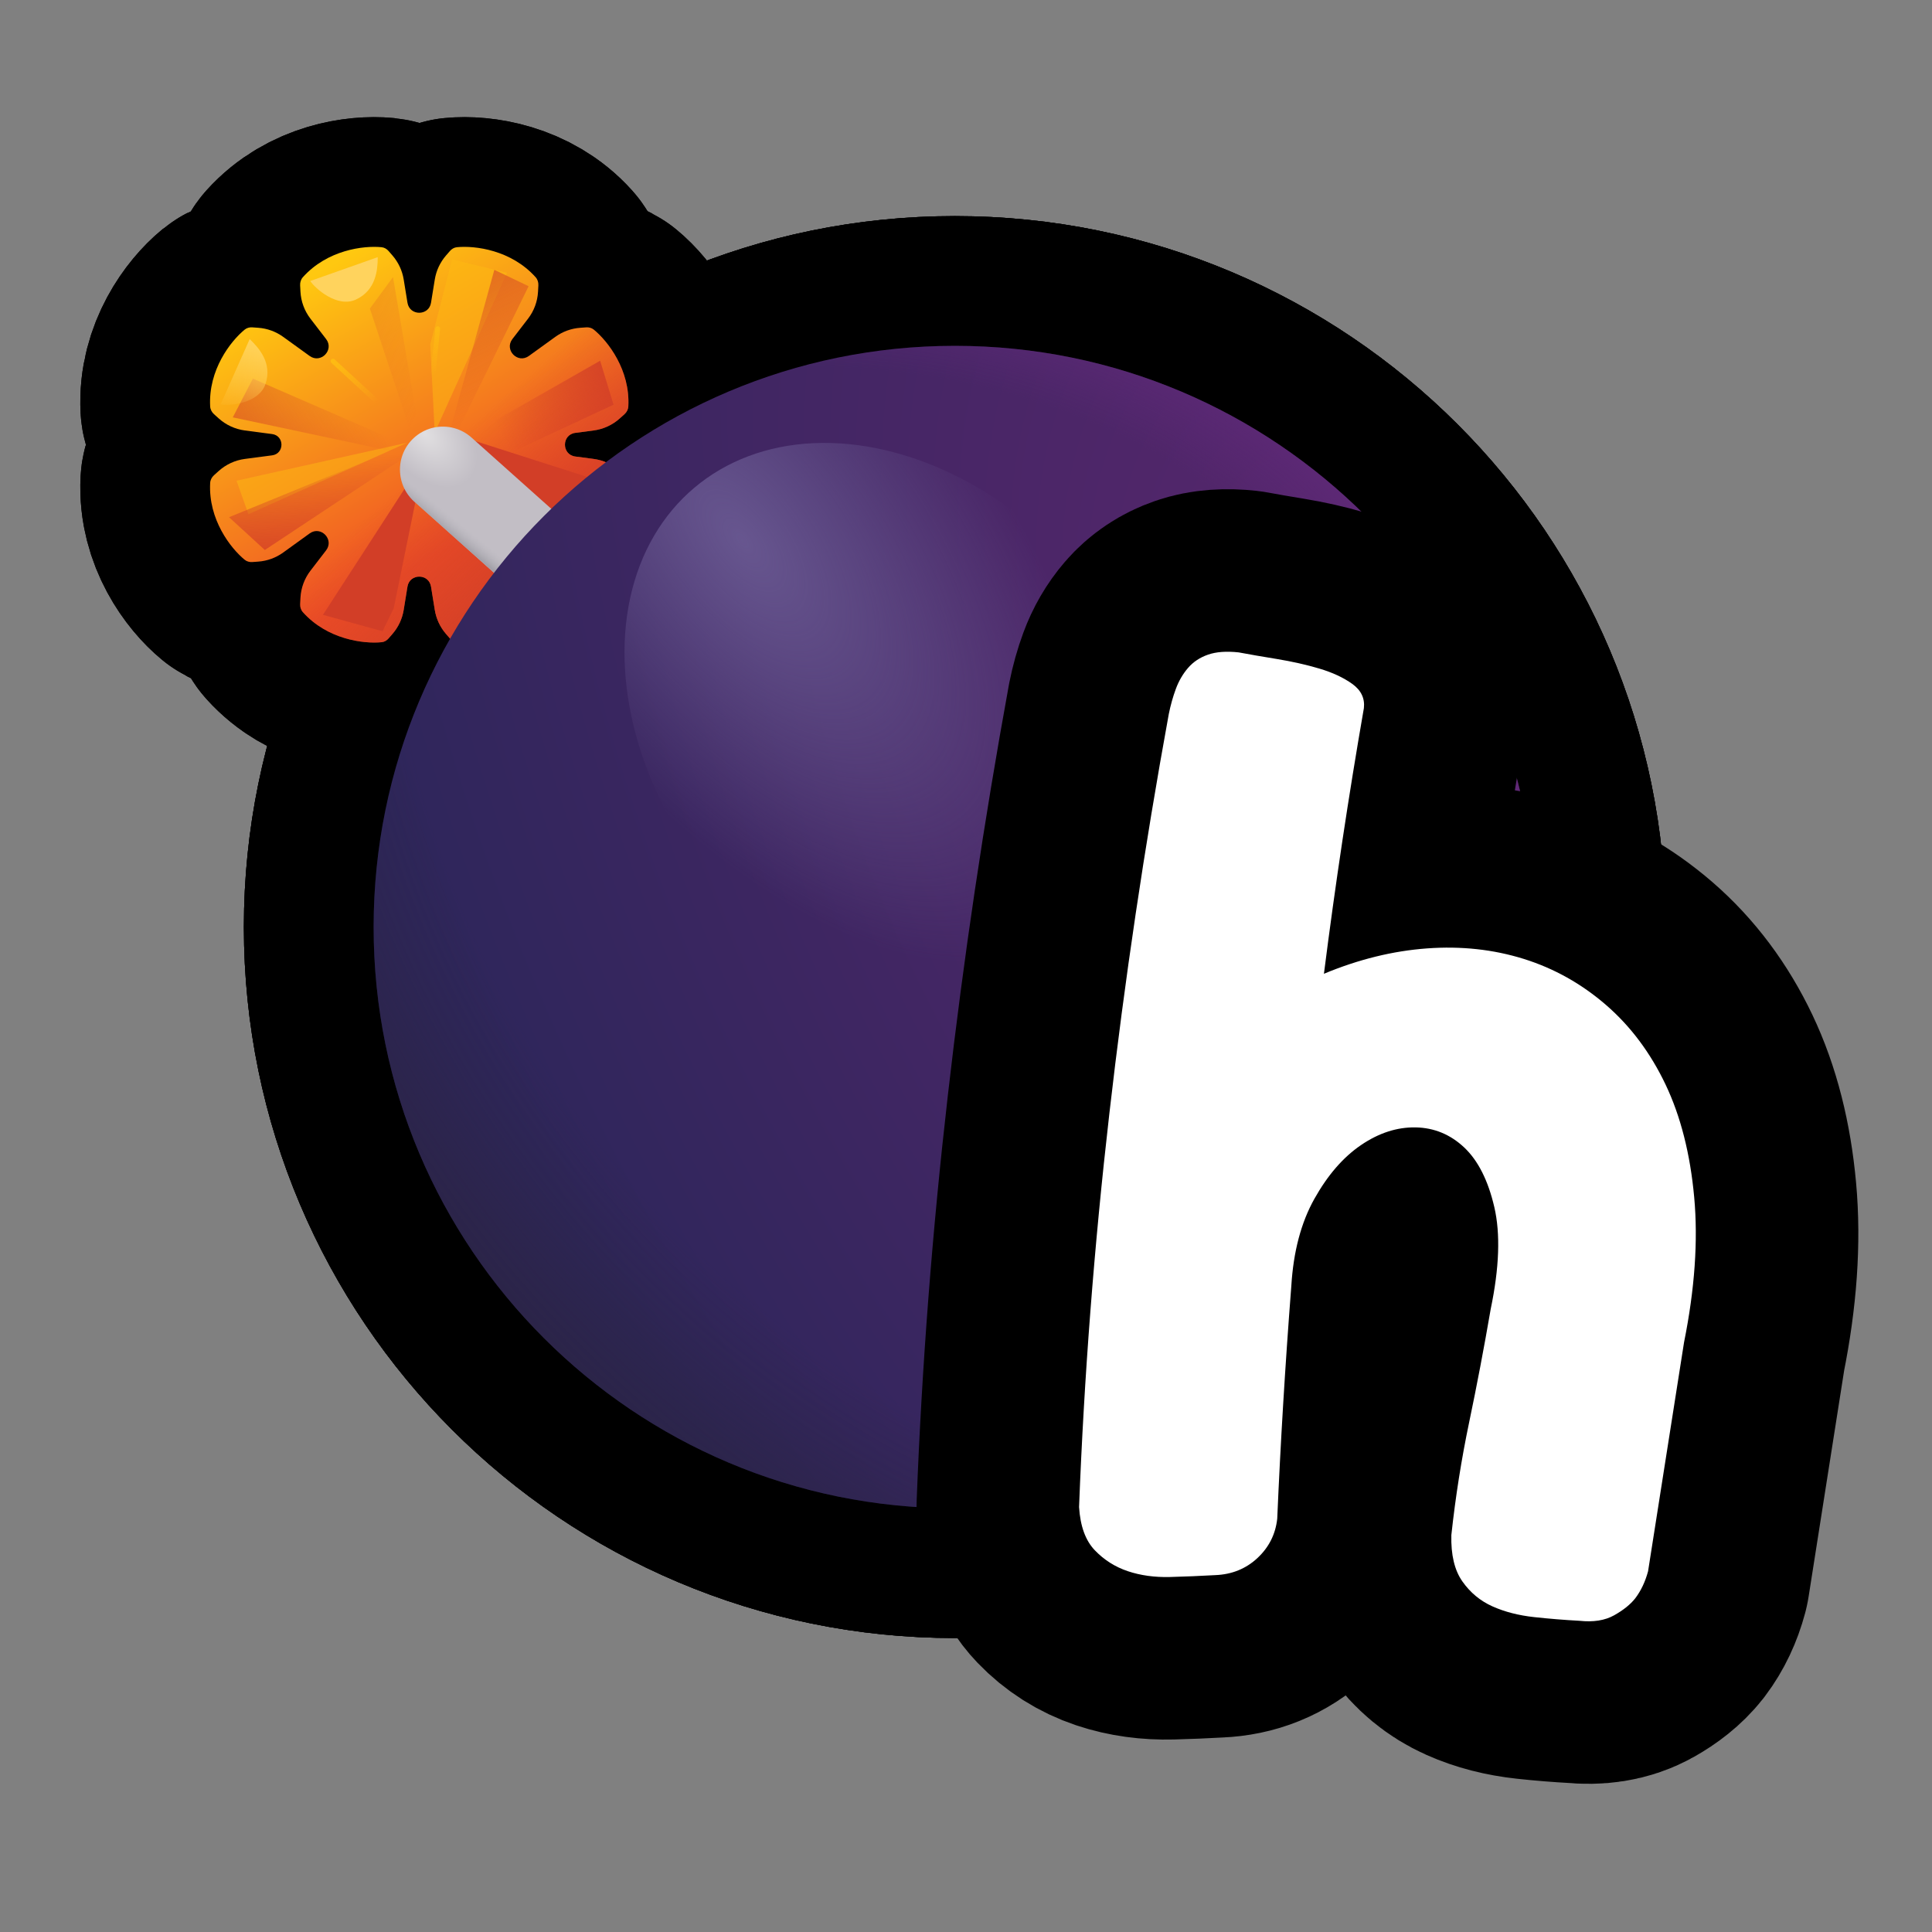<?xml version="1.0" encoding="UTF-8"?>
<svg id="Pattern" xmlns="http://www.w3.org/2000/svg" xmlns:xlink="http://www.w3.org/1999/xlink" viewBox="0 0 280 280">
  <rect x="0" y="0" width="280" height="280" fill="#808080" stroke="none"/>
  <defs>
    <linearGradient id="linear-gradient" x1="3770.626" y1="-2183.914" x2="3720.083" y2="-2212.857" gradientTransform="translate(-2137.549 3809.936) rotate(-90) scale(1 -1)" gradientUnits="userSpaceOnUse">
      <stop offset="0" stop-color="#ffc810"/>
      <stop offset=".756" stop-color="#ef4e26"/>
    </linearGradient>
    <linearGradient id="linear-gradient-2" x1="3724.399" y1="-2217.001" x2="3743.406" y2="-2200.154" gradientTransform="translate(-2137.549 3809.936) rotate(-90) scale(1 -1)" gradientUnits="userSpaceOnUse">
      <stop offset="0" stop-color="#d23e27"/>
      <stop offset="1" stop-color="#d23e27" stop-opacity="0"/>
    </linearGradient>
    <linearGradient id="linear-gradient-3" x1="3724.998" y1="-2186.376" x2="3744.524" y2="-2187.043" xlink:href="#linear-gradient-2"/>
    <linearGradient id="linear-gradient-4" x1="3740.606" y1="-2174.48" x2="3750.747" y2="-2191.179" xlink:href="#linear-gradient-2"/>
    <linearGradient id="linear-gradient-5" x1="3767.955" y1="-2201.342" x2="3750.526" y2="-2210.169" xlink:href="#linear-gradient-2"/>
    <linearGradient id="linear-gradient-6" x1="3761.886" y1="-2182.048" x2="3753.442" y2="-2199.666" xlink:href="#linear-gradient-2"/>
    <linearGradient id="linear-gradient-7" x1="3756.579" y1="-2229.238" x2="3746.104" y2="-2210.663" xlink:href="#linear-gradient-2"/>
    <radialGradient id="radial-gradient" cx="-2896.438" cy="3014.653" fx="-2896.438" fy="3014.653" r="6.912" gradientTransform="translate(2136.875 11614.014) rotate(46.679) scale(3.393 -2.128)" gradientUnits="userSpaceOnUse">
      <stop offset="0" stop-color="#e1dfe1"/>
      <stop offset=".394" stop-color="#c2bec5"/>
    </radialGradient>
    <linearGradient id="linear-gradient-8" x1="3728.373" y1="-2207.758" x2="3730.101" y2="-2209.162" gradientTransform="translate(-2137.549 3809.936) rotate(-90) scale(1 -1)" gradientUnits="userSpaceOnUse">
      <stop offset="0" stop-color="#a3a1a8"/>
      <stop offset="1" stop-color="#b8b6bd" stop-opacity="0"/>
    </linearGradient>
    <radialGradient id="radial-gradient-2" cx="-2383.207" cy="170.28" fx="-2383.207" fy="170.28" r="6.912" gradientTransform="translate(-46319.293 19561.694) rotate(150.614) scale(21.017 -34.568)" gradientUnits="userSpaceOnUse">
      <stop offset=".006" stop-color="#5c266f"/>
      <stop offset="1" stop-color="#2e265b"/>
    </radialGradient>
    <radialGradient id="radial-gradient-3" cx="-2391.978" cy="178.708" fx="-2391.978" fy="178.708" r="6.912" gradientTransform="translate(-44047.833 32900.078) rotate(138.535) scale(22.936 -26.322)" gradientUnits="userSpaceOnUse">
      <stop offset=".719" stop-color="#29233a" stop-opacity="0"/>
      <stop offset="1" stop-color="#29233a"/>
    </radialGradient>
    <radialGradient id="radial-gradient-4" cx="-1907.056" cy="545.607" fx="-1907.056" fy="545.607" r="6.912" gradientTransform="translate(37875.402 -5699.193) rotate(-22.45) scale(19.476 -16.532)" gradientUnits="userSpaceOnUse">
      <stop offset=".81" stop-color="#672b80" stop-opacity="0"/>
      <stop offset="1" stop-color="#672b80"/>
    </radialGradient>
    <radialGradient id="radial-gradient-5" cx="-2351.992" cy="1078.919" fx="-2351.992" fy="1078.919" r="6.912" gradientTransform="translate(-8669.357 33658.335) rotate(92.148) scale(14.411 -6.984)" gradientUnits="userSpaceOnUse">
      <stop offset="0" stop-color="#67568f"/>
      <stop offset=".728" stop-color="#67568f" stop-opacity="0"/>
    </radialGradient>
    <linearGradient id="linear-gradient-9" x1="3760.363" y1="-2175.205" x2="3749.616" y2="-2171.749" gradientTransform="translate(-2137.549 3809.936) rotate(-90) scale(1 -1)" gradientUnits="userSpaceOnUse">
      <stop offset="0" stop-color="#ffd35d"/>
      <stop offset="1" stop-color="#ffd35d" stop-opacity="0"/>
    </linearGradient>
    <linearGradient id="linear-gradient-10" x1="3756.904" y1="-2185.322" x2="3751.991" y2="-2192.342" gradientTransform="translate(-2137.549 3809.936) rotate(-90) scale(1 -1)" gradientUnits="userSpaceOnUse">
      <stop offset="0" stop-color="#febb12"/>
      <stop offset="1" stop-color="#febb12" stop-opacity="0"/>
    </linearGradient>
    <linearGradient id="linear-gradient-11" x1="3763.957" y1="-2199.879" x2="3755.413" y2="-2200.519" xlink:href="#linear-gradient-10"/>
  </defs>
  <a xlink:href="https://www.notion.so/dmmnotes/suggested-5168e86be82a4800afc274f4212285ec?pvs=4">
    <g>
      <g>
        <g>
          <path d="M36.568,47.443c-.398-.028-.795.073-1.104.326-2.054,1.682-5.289,5.855-5.006,11.135.023.431.231.828.552,1.118l.681.614c1.058.954,2.38,1.564,3.792,1.751l3.955.521c1.802.238,1.802,2.846,0,3.084l-3.955.521c-1.412.187-2.734.797-3.792,1.751l-.681.614c-.321.29-.529.687-.552,1.118-.283,5.28,2.952,9.454,5.006,11.135.308.252.706.354,1.104.326l.853-.061c1.304-.093,2.557-.548,3.617-1.314l3.84-2.773c1.615-1.167,3.596.874,2.382,2.454l-2.267,2.949c-.868,1.129-1.373,2.495-1.448,3.918l-.048.916c-.023.431.11.86.399,1.181,3.529,3.938,8.767,4.607,11.408,4.346.397-.039.75-.247,1.011-.548l.56-.646c.858-.987,1.423-2.194,1.633-3.486l.547-3.369c.314-1.935,3.097-1.935,3.411,0l.547,3.369c.21,1.291.775,2.499,1.633,3.486l.561.646c.261.301.615.509,1.011.548,2.641.261,7.879-.408,11.408-4.346.288-.321.421-.75.399-1.181l-.048-.916c-.075-1.422-.58-2.788-1.448-3.918l-2.267-2.949c-1.214-1.579.767-3.62,2.382-2.454l3.84,2.773c1.06.766,2.313,1.221,3.618,1.314l.852.061c.397.028.796-.073,1.104-.326,2.053-1.681,5.289-5.855,5.005-11.135-.023-.431-.232-.828-.552-1.118l-.681-.614c-1.057-.954-2.38-1.564-3.792-1.751l-2.656-.35c-2.003-.265-2.003-3.162,0-3.426l2.656-.35c1.412-.187,2.734-.797,3.792-1.751l.681-.614c.321-.29.529-.686.552-1.118.283-5.28-2.952-9.453-5.005-11.135-.308-.252-.706-.354-1.104-.326l-.852.061c-1.305.093-2.557.548-3.618,1.314l-3.84,2.773c-1.615,1.167-3.596-.874-2.382-2.454l2.267-2.949c.868-1.129,1.373-2.495,1.448-3.917l.048-.916c.023-.431-.11-.86-.399-1.181-3.529-3.938-8.767-4.607-11.408-4.346-.397.039-.75.247-1.011.549l-.561.645c-.858.988-1.423,2.194-1.633,3.486l-.547,3.369c-.314,1.935-3.097,1.935-3.411,0l-.547-3.369c-.21-1.291-.775-2.498-1.633-3.486l-.56-.645c-.261-.301-.615-.51-1.011-.549-2.641-.261-7.879.408-11.408,4.346-.288.321-.421.75-.399,1.181l.048.916c.075,1.422.58,2.788,1.448,3.917l2.267,2.949c1.214,1.579-.767,3.62-2.382,2.454l-3.84-2.773c-1.06-.766-2.313-1.221-3.617-1.314l-.853-.061Z" fill="none" stroke="#000" stroke-linecap="round" stroke-linejoin="round" stroke-width="37.605"/>
          <path d="M36.568,47.443c-.398-.028-.795.073-1.104.326-2.054,1.682-5.289,5.855-5.006,11.135.023.431.231.828.552,1.118l.681.614c1.058.954,2.38,1.564,3.792,1.751l3.955.521c1.802.238,1.802,2.846,0,3.084l-3.955.521c-1.412.187-2.734.797-3.792,1.751l-.681.614c-.321.29-.529.687-.552,1.118-.283,5.28,2.952,9.454,5.006,11.135.308.252.706.354,1.104.326l.853-.061c1.304-.093,2.557-.548,3.617-1.314l3.84-2.773c1.615-1.167,3.596.874,2.382,2.454l-2.267,2.949c-.868,1.129-1.373,2.495-1.448,3.918l-.048.916c-.023.431.11.86.399,1.181,3.529,3.938,8.767,4.607,11.408,4.346.397-.039.75-.247,1.011-.548l.56-.646c.858-.987,1.423-2.194,1.633-3.486l.547-3.369c.314-1.935,3.097-1.935,3.411,0l.547,3.369c.21,1.291.775,2.499,1.633,3.486l.561.646c.261.301.615.509,1.011.548,2.641.261,7.879-.408,11.408-4.346.288-.321.421-.75.399-1.181l-.048-.916c-.075-1.422-.58-2.788-1.448-3.918l-2.267-2.949c-1.214-1.579.767-3.62,2.382-2.454l3.84,2.773c1.06.766,2.313,1.221,3.618,1.314l.852.061c.397.028.796-.073,1.104-.326,2.053-1.681,5.289-5.855,5.005-11.135-.023-.431-.232-.828-.552-1.118l-.681-.614c-1.057-.954-2.38-1.564-3.792-1.751l-2.656-.35c-2.003-.265-2.003-3.162,0-3.426l2.656-.35c1.412-.187,2.734-.797,3.792-1.751l.681-.614c.321-.29.529-.686.552-1.118.283-5.28-2.952-9.453-5.005-11.135-.308-.252-.706-.354-1.104-.326l-.852.061c-1.305.093-2.557.548-3.618,1.314l-3.84,2.773c-1.615,1.167-3.596-.874-2.382-2.454l2.267-2.949c.868-1.129,1.373-2.495,1.448-3.917l.048-.916c.023-.431-.11-.86-.399-1.181-3.529-3.938-8.767-4.607-11.408-4.346-.397.039-.75.247-1.011.549l-.561.645c-.858.988-1.423,2.194-1.633,3.486l-.547,3.369c-.314,1.935-3.097,1.935-3.411,0l-.547-3.369c-.21-1.291-.775-2.498-1.633-3.486l-.56-.645c-.261-.301-.615-.51-1.011-.549-2.641-.261-7.879.408-11.408,4.346-.288.321-.421.75-.399,1.181l.048.916c.075,1.422.58,2.788,1.448,3.917l2.267,2.949c1.214,1.579-.767,3.62-2.382,2.454l-3.84-2.773c-1.06-.766-2.313-1.221-3.617-1.314l-.853-.061Z" fill="none" stroke="#000" stroke-linecap="round" stroke-linejoin="round" stroke-width="37.605"/>
          <path d="M61.492,66.427l-14.687,22.68,8.64,2.376,1.62-3.347,4.428-21.708Z" fill="none" stroke="#000" stroke-linecap="round" stroke-linejoin="round" stroke-width="37.605"/>
          <path d="M66.244,63.08l13.824,12.851,5.724-6.588-19.547-6.263Z" fill="none" stroke="#000" stroke-linecap="round" stroke-linejoin="round" stroke-width="37.605"/>
          <g>
            <polygon points="59.008 64.16 34.277 69.667 36.005 74.527 59.008 64.16" fill="none" stroke="#000" stroke-linecap="round" stroke-linejoin="round" stroke-width="37.605"/>
            <polygon points="59.008 64.16 34.277 69.667 36.005 74.527 59.008 64.16" fill="none" stroke="#000" stroke-linecap="round" stroke-linejoin="round" stroke-width="37.605"/>
          </g>
          <g>
            <polygon points="73.48 39.536 63.001 62.693 62.356 49.904 65.521 37.587 73.48 39.536" fill="none" stroke="#000" stroke-linecap="round" stroke-linejoin="round" stroke-width="37.605"/>
            <polygon points="73.48 39.536 63.001 62.693 62.356 49.904 65.521 37.587 73.48 39.536" fill="none" stroke="#000" stroke-linecap="round" stroke-linejoin="round" stroke-width="37.605"/>
          </g>
          <path d="M65.595,61.675l-32.399,13.284,5.184,4.752,27.215-18.036Z" fill="none" stroke="#000" stroke-linecap="round" stroke-linejoin="round" stroke-width="37.605"/>
          <g>
            <polygon points="64.732 67.076 36.652 54.872 33.737 60.488 64.732 67.076" fill="none" stroke="#000" stroke-linecap="round" stroke-linejoin="round" stroke-width="37.605"/>
            <polygon points="64.732 67.076 36.652 54.872 33.737 60.488 64.732 67.076" fill="none" stroke="#000" stroke-linecap="round" stroke-linejoin="round" stroke-width="37.605"/>
          </g>
          <g>
            <polygon points="63.759 67.723 76.611 41.481 71.643 39.104 63.759 67.723" fill="none" stroke="#000" stroke-linecap="round" stroke-linejoin="round" stroke-width="37.605"/>
            <polygon points="63.759 67.723 76.611 41.481 71.643 39.104 63.759 67.723" fill="none" stroke="#000" stroke-linecap="round" stroke-linejoin="round" stroke-width="37.605"/>
          </g>
          <g>
            <polygon points="62.081 70.342 56.959 40.158 53.608 44.72 62.081 70.342" fill="none" stroke="#000" stroke-linecap="round" stroke-linejoin="round" stroke-width="37.605"/>
            <polygon points="62.081 70.342 56.959 40.158 53.608 44.72 62.081 70.342" fill="none" stroke="#000" stroke-linecap="round" stroke-linejoin="round" stroke-width="37.605"/>
          </g>
          <path d="M88.922,58.652l-1.944-6.371-22.355,12.743,5.076,2.592,19.223-8.964Z" fill="none" stroke="#000" stroke-linecap="round" stroke-linejoin="round" stroke-width="37.605"/>
          <path d="M64.185,68.047l19.709,17.604" fill="none" stroke="#000" stroke-linecap="round" stroke-linejoin="round" stroke-width="37.605"/>
          <path d="M64.185,68.047l19.709,17.604" fill="none" stroke="#000" stroke-linecap="round" stroke-linejoin="round" stroke-width="37.605"/>
          <path d="M222.622,134.357c0,46.523-37.714,84.237-84.237,84.237-46.523,0-84.237-37.714-84.237-84.237,0-46.523,37.714-84.237,84.237-84.237,46.523,0,84.237,37.714,84.237,84.237Z" fill="none" stroke="#000" stroke-linecap="round" stroke-linejoin="round" stroke-width="37.605"/>
          <path d="M222.622,134.357c0,46.523-37.714,84.237-84.237,84.237-46.523,0-84.237-37.714-84.237-84.237,0-46.523,37.714-84.237,84.237-84.237,46.523,0,84.237,37.714,84.237,84.237Z" fill="none" stroke="#000" stroke-linecap="round" stroke-linejoin="round" stroke-width="37.605"/>
          <path d="M222.622,134.357c0,46.523-37.714,84.237-84.237,84.237-46.523,0-84.237-37.714-84.237-84.237,0-46.523,37.714-84.237,84.237-84.237,46.523,0,84.237,37.714,84.237,84.237Z" fill="none" stroke="#000" stroke-linecap="round" stroke-linejoin="round" stroke-width="37.605"/>
          <ellipse cx="130.502" cy="106.111" rx="34.779" ry="46.338" transform="translate(-37.668 109.162) rotate(-40.154)" fill="none" stroke="#000" stroke-linecap="round" stroke-linejoin="round" stroke-width="37.605"/>
          <path d="M44.968,40.724l9.774-3.456c0,1.782-.216,4.806-3.186,6.156-2.709,1.232-5.94-1.674-6.588-2.7Z" fill="none" stroke="#000" stroke-linecap="round" stroke-linejoin="round" stroke-width="37.605"/>
          <path d="M31.973,58.619l4.211-9.473c1.294,1.225,3.341,3.461,2.279,6.546-.969,2.814-5.3,3.162-6.49,2.927Z" fill="none" stroke="#000" stroke-linecap="round" stroke-linejoin="round" stroke-width="37.605"/>
          <path d="M48.262,52.334l9.45,8.694" fill="none" stroke="#000" stroke-linecap="round" stroke-linejoin="round" stroke-width="37.605"/>
          <path d="M63.436,47.636l-1.13,11.107" fill="none" stroke="#000" stroke-linecap="round" stroke-linejoin="round" stroke-width="37.605"/>
        </g>
        <g>
          <path d="M36.568,47.443c-.398-.028-.795.073-1.104.326-2.054,1.682-5.289,5.855-5.006,11.135.023.431.231.828.552,1.118l.681.614c1.058.954,2.38,1.564,3.792,1.751l3.955.521c1.802.238,1.802,2.846,0,3.084l-3.955.521c-1.412.187-2.734.797-3.792,1.751l-.681.614c-.321.29-.529.687-.552,1.118-.283,5.28,2.952,9.454,5.006,11.135.308.252.706.354,1.104.326l.853-.061c1.304-.093,2.557-.548,3.617-1.314l3.84-2.773c1.615-1.167,3.596.874,2.382,2.454l-2.267,2.949c-.868,1.129-1.373,2.495-1.448,3.918l-.048.916c-.023.431.11.86.399,1.181,3.529,3.938,8.767,4.607,11.408,4.346.397-.039.75-.247,1.011-.548l.56-.646c.858-.987,1.423-2.194,1.633-3.486l.547-3.369c.314-1.935,3.097-1.935,3.411,0l.547,3.369c.21,1.291.775,2.499,1.633,3.486l.561.646c.261.301.615.509,1.011.548,2.641.261,7.879-.408,11.408-4.346.288-.321.421-.75.399-1.181l-.048-.916c-.075-1.422-.58-2.788-1.448-3.918l-2.267-2.949c-1.214-1.579.767-3.62,2.382-2.454l3.84,2.773c1.06.766,2.313,1.221,3.618,1.314l.852.061c.397.028.796-.073,1.104-.326,2.053-1.681,5.289-5.855,5.005-11.135-.023-.431-.232-.828-.552-1.118l-.681-.614c-1.057-.954-2.38-1.564-3.792-1.751l-2.656-.35c-2.003-.265-2.003-3.162,0-3.426l2.656-.35c1.412-.187,2.734-.797,3.792-1.751l.681-.614c.321-.29.529-.686.552-1.118.283-5.28-2.952-9.453-5.005-11.135-.308-.252-.706-.354-1.104-.326l-.852.061c-1.305.093-2.557.548-3.618,1.314l-3.84,2.773c-1.615,1.167-3.596-.874-2.382-2.454l2.267-2.949c.868-1.129,1.373-2.495,1.448-3.917l.048-.916c.023-.431-.11-.86-.399-1.181-3.529-3.938-8.767-4.607-11.408-4.346-.397.039-.75.247-1.011.549l-.561.645c-.858.988-1.423,2.194-1.633,3.486l-.547,3.369c-.314,1.935-3.097,1.935-3.411,0l-.547-3.369c-.21-1.291-.775-2.498-1.633-3.486l-.56-.645c-.261-.301-.615-.51-1.011-.549-2.641-.261-7.879.408-11.408,4.346-.288.321-.421.75-.399,1.181l.048.916c.075,1.422.58,2.788,1.448,3.917l2.267,2.949c1.214,1.579-.767,3.62-2.382,2.454l-3.84-2.773c-1.06-.766-2.313-1.221-3.617-1.314l-.853-.061Z" fill="url(#linear-gradient)" fill-rule="evenodd" stroke-width="0"/>
          <path d="M36.568,47.443c-.398-.028-.795.073-1.104.326-2.054,1.682-5.289,5.855-5.006,11.135.023.431.231.828.552,1.118l.681.614c1.058.954,2.38,1.564,3.792,1.751l3.955.521c1.802.238,1.802,2.846,0,3.084l-3.955.521c-1.412.187-2.734.797-3.792,1.751l-.681.614c-.321.29-.529.687-.552,1.118-.283,5.28,2.952,9.454,5.006,11.135.308.252.706.354,1.104.326l.853-.061c1.304-.093,2.557-.548,3.617-1.314l3.84-2.773c1.615-1.167,3.596.874,2.382,2.454l-2.267,2.949c-.868,1.129-1.373,2.495-1.448,3.918l-.048.916c-.023.431.11.86.399,1.181,3.529,3.938,8.767,4.607,11.408,4.346.397-.039.75-.247,1.011-.548l.56-.646c.858-.987,1.423-2.194,1.633-3.486l.547-3.369c.314-1.935,3.097-1.935,3.411,0l.547,3.369c.21,1.291.775,2.499,1.633,3.486l.561.646c.261.301.615.509,1.011.548,2.641.261,7.879-.408,11.408-4.346.288-.321.421-.75.399-1.181l-.048-.916c-.075-1.422-.58-2.788-1.448-3.918l-2.267-2.949c-1.214-1.579.767-3.62,2.382-2.454l3.84,2.773c1.06.766,2.313,1.221,3.618,1.314l.852.061c.397.028.796-.073,1.104-.326,2.053-1.681,5.289-5.855,5.005-11.135-.023-.431-.232-.828-.552-1.118l-.681-.614c-1.057-.954-2.38-1.564-3.792-1.751l-2.656-.35c-2.003-.265-2.003-3.162,0-3.426l2.656-.35c1.412-.187,2.734-.797,3.792-1.751l.681-.614c.321-.29.529-.686.552-1.118.283-5.28-2.952-9.453-5.005-11.135-.308-.252-.706-.354-1.104-.326l-.852.061c-1.305.093-2.557.548-3.618,1.314l-3.84,2.773c-1.615,1.167-3.596-.874-2.382-2.454l2.267-2.949c.868-1.129,1.373-2.495,1.448-3.917l.048-.916c.023-.431-.11-.86-.399-1.181-3.529-3.938-8.767-4.607-11.408-4.346-.397.039-.75.247-1.011.549l-.561.645c-.858.988-1.423,2.194-1.633,3.486l-.547,3.369c-.314,1.935-3.097,1.935-3.411,0l-.547-3.369c-.21-1.291-.775-2.498-1.633-3.486l-.56-.645c-.261-.301-.615-.51-1.011-.549-2.641-.261-7.879.408-11.408,4.346-.288.321-.421.75-.399,1.181l.048.916c.075,1.422.58,2.788,1.448,3.917l2.267,2.949c1.214,1.579-.767,3.62-2.382,2.454l-3.84-2.773c-1.06-.766-2.313-1.221-3.617-1.314l-.853-.061Z" fill="url(#linear-gradient-2)" fill-rule="evenodd" stroke-width="0"/>
          <path d="M61.492,66.427l-14.687,22.68,8.64,2.376,1.62-3.347,4.428-21.708Z" fill="#d23e27" stroke-width="0"/>
          <path d="M66.244,63.08l13.824,12.851,5.724-6.588-19.547-6.263Z" fill="#d23e27" stroke-width="0"/>
          <polygon points="59.008 64.16 34.277 69.667 36.005 74.527 59.008 64.16" fill="#febb12" opacity=".5" stroke-width="0"/>
          <polygon points="73.48 39.536 63.001 62.693 62.356 49.904 65.521 37.587 73.48 39.536" fill="#febb12" opacity=".5" stroke-width="0"/>
          <path d="M65.595,61.675l-32.399,13.284,5.184,4.752,27.215-18.036Z" fill="url(#linear-gradient-3)" stroke-width="0"/>
          <polygon points="64.732 67.076 36.652 54.872 33.737 60.488 64.732 67.076" fill="url(#linear-gradient-4)" opacity=".6" stroke-width="0"/>
          <polygon points="63.759 67.723 76.611 41.481 71.643 39.104 63.759 67.723" fill="url(#linear-gradient-5)" opacity=".6" stroke-width="0"/>
          <polygon points="62.081 70.342 56.959 40.158 53.608 44.72 62.081 70.342" fill="url(#linear-gradient-6)" opacity=".3" stroke-width="0"/>
          <path d="M88.922,58.652l-1.944-6.371-22.355,12.743,5.076,2.592,19.223-8.964Z" fill="url(#linear-gradient-7)" stroke-width="0"/>
          <path d="M64.185,68.047l19.709,17.604" fill="none" stroke="url(#radial-gradient)" stroke-linecap="round" stroke-width="12.441"/>
          <path d="M64.185,68.047l19.709,17.604" fill="none" stroke="url(#linear-gradient-8)" stroke-linecap="round" stroke-width="12.441"/>
          <path d="M222.622,134.357c0,46.523-37.714,84.237-84.237,84.237-46.523,0-84.237-37.714-84.237-84.237,0-46.523,37.714-84.237,84.237-84.237,46.523,0,84.237,37.714,84.237,84.237Z" fill="url(#radial-gradient-2)" stroke-width="0"/>
          <path d="M222.622,134.357c0,46.523-37.714,84.237-84.237,84.237-46.523,0-84.237-37.714-84.237-84.237,0-46.523,37.714-84.237,84.237-84.237,46.523,0,84.237,37.714,84.237,84.237Z" fill="url(#radial-gradient-3)" stroke-width="0"/>
          <path d="M222.622,134.357c0,46.523-37.714,84.237-84.237,84.237-46.523,0-84.237-37.714-84.237-84.237,0-46.523,37.714-84.237,84.237-84.237,46.523,0,84.237,37.714,84.237,84.237Z" fill="url(#radial-gradient-4)" stroke-width="0"/>
          <ellipse cx="130.502" cy="106.111" rx="34.779" ry="46.338" transform="translate(-37.668 109.162) rotate(-40.154)" fill="url(#radial-gradient-5)" stroke-width="0"/>
          <path d="M44.968,40.724l9.774-3.456c0,1.782-.216,4.806-3.186,6.156-2.709,1.232-5.94-1.674-6.588-2.7Z" fill="#ffd35d" stroke-width="0"/>
          <path d="M31.973,58.619l4.211-9.473c1.294,1.225,3.341,3.461,2.279,6.546-.969,2.814-5.3,3.162-6.49,2.927Z" fill="url(#linear-gradient-9)" stroke-width="0"/>
          <path d="M48.262,52.334l9.45,8.694" fill="none" stroke="url(#linear-gradient-10)" stroke-linecap="round" stroke-width=".691"/>
          <path d="M63.436,47.636l-1.13,11.107" fill="none" stroke="url(#linear-gradient-11)" stroke-linecap="round" stroke-width=".691"/>
        </g>
      </g>
      <g id="AC">
        <path d="M191.874,141.126c5.011-2.087,9.991-3.314,14.939-3.676,4.944-.361,9.616.146,14.017,1.52,4.397,1.375,8.374,3.602,11.931,6.68,3.554,3.078,6.43,6.921,8.623,11.526,2.193,4.608,3.577,10.053,4.152,16.336.575,6.287.084,13.293-1.471,21.023l-5.214,33.182c-.406,1.513-1.024,2.823-1.862,3.927-.696.884-1.71,1.699-3.048,2.452-1.338.752-3.014,1.019-5.024.801-2.141-.114-4.338-.291-6.583-.535-2.248-.244-4.256-.761-6.024-1.55-1.771-.79-3.225-1.994-4.366-3.615-1.143-1.619-1.676-3.861-1.604-6.726.603-5.558,1.462-10.999,2.577-16.325,1.116-5.323,2.16-10.806,3.13-16.445,1.245-5.968,1.418-10.886.523-14.753-.899-3.867-2.352-6.745-4.358-8.641-2.011-1.892-4.357-2.865-7.044-2.917-2.687-.05-5.323.8-7.905,2.553-2.586,1.756-4.842,4.353-6.769,7.793-1.93,3.442-3.047,7.657-3.347,12.651-.89,11.513-1.569,22.748-2.04,33.707-.244,2.249-1.199,4.15-2.862,5.703-1.667,1.556-3.7,2.382-6.104,2.48-2.167.124-4.362.214-6.582.273-2.222.056-4.256-.223-6.102-.841-1.848-.621-3.444-1.63-4.787-3.033-1.346-1.402-2.107-3.487-2.283-6.261.724-18.829,2.188-37.847,4.393-57.057,2.2-19.208,5.072-38.493,8.607-57.856.258-1.288.6-2.507,1.025-3.659.422-1.149,1.011-2.162,1.766-3.04.751-.875,1.719-1.519,2.902-1.929,1.181-.411,2.66-.52,4.434-.327,1.523.286,3.373.607,5.55.961,2.174.357,4.22.817,6.133,1.383,1.913.566,3.507,1.309,4.785,2.224,1.275.918,1.838,2.084,1.684,3.504-2.227,12.804-4.157,25.639-5.791,38.505Z" fill="none" stroke="#000" stroke-linecap="round" stroke-linejoin="round" stroke-width="47.111"/>
        <path d="M191.874,141.126c5.011-2.087,9.991-3.314,14.939-3.676,4.944-.361,9.616.146,14.017,1.52,4.397,1.375,8.374,3.602,11.931,6.68,3.554,3.078,6.43,6.921,8.623,11.526,2.193,4.608,3.577,10.053,4.152,16.336.575,6.287.084,13.293-1.471,21.023l-5.214,33.182c-.406,1.513-1.024,2.823-1.862,3.927-.696.884-1.71,1.699-3.048,2.452-1.338.752-3.014,1.019-5.024.801-2.141-.114-4.338-.291-6.583-.535-2.248-.244-4.256-.761-6.024-1.55-1.771-.79-3.225-1.994-4.366-3.615-1.143-1.619-1.676-3.861-1.604-6.726.603-5.558,1.462-10.999,2.577-16.325,1.116-5.323,2.16-10.806,3.13-16.445,1.245-5.968,1.418-10.886.523-14.753-.899-3.867-2.352-6.745-4.358-8.641-2.011-1.892-4.357-2.865-7.044-2.917-2.687-.05-5.323.8-7.905,2.553-2.586,1.756-4.842,4.353-6.769,7.793-1.93,3.442-3.047,7.657-3.347,12.651-.89,11.513-1.569,22.748-2.04,33.707-.244,2.249-1.199,4.15-2.862,5.703-1.667,1.556-3.7,2.382-6.104,2.48-2.167.124-4.362.214-6.582.273-2.222.056-4.256-.223-6.102-.841-1.848-.621-3.444-1.63-4.787-3.033-1.346-1.402-2.107-3.487-2.283-6.261.724-18.829,2.188-37.847,4.393-57.057,2.2-19.208,5.072-38.493,8.607-57.856.258-1.288.6-2.507,1.025-3.659.422-1.149,1.011-2.162,1.766-3.04.751-.875,1.719-1.519,2.902-1.929,1.181-.411,2.66-.52,4.434-.327,1.523.286,3.373.607,5.55.961,2.174.357,4.22.817,6.133,1.383,1.913.566,3.507,1.309,4.785,2.224,1.275.918,1.838,2.084,1.684,3.504-2.227,12.804-4.157,25.639-5.791,38.505Z" fill="#fff" stroke-width="0"/>
      </g>
    </g>
  </a>
</svg>
